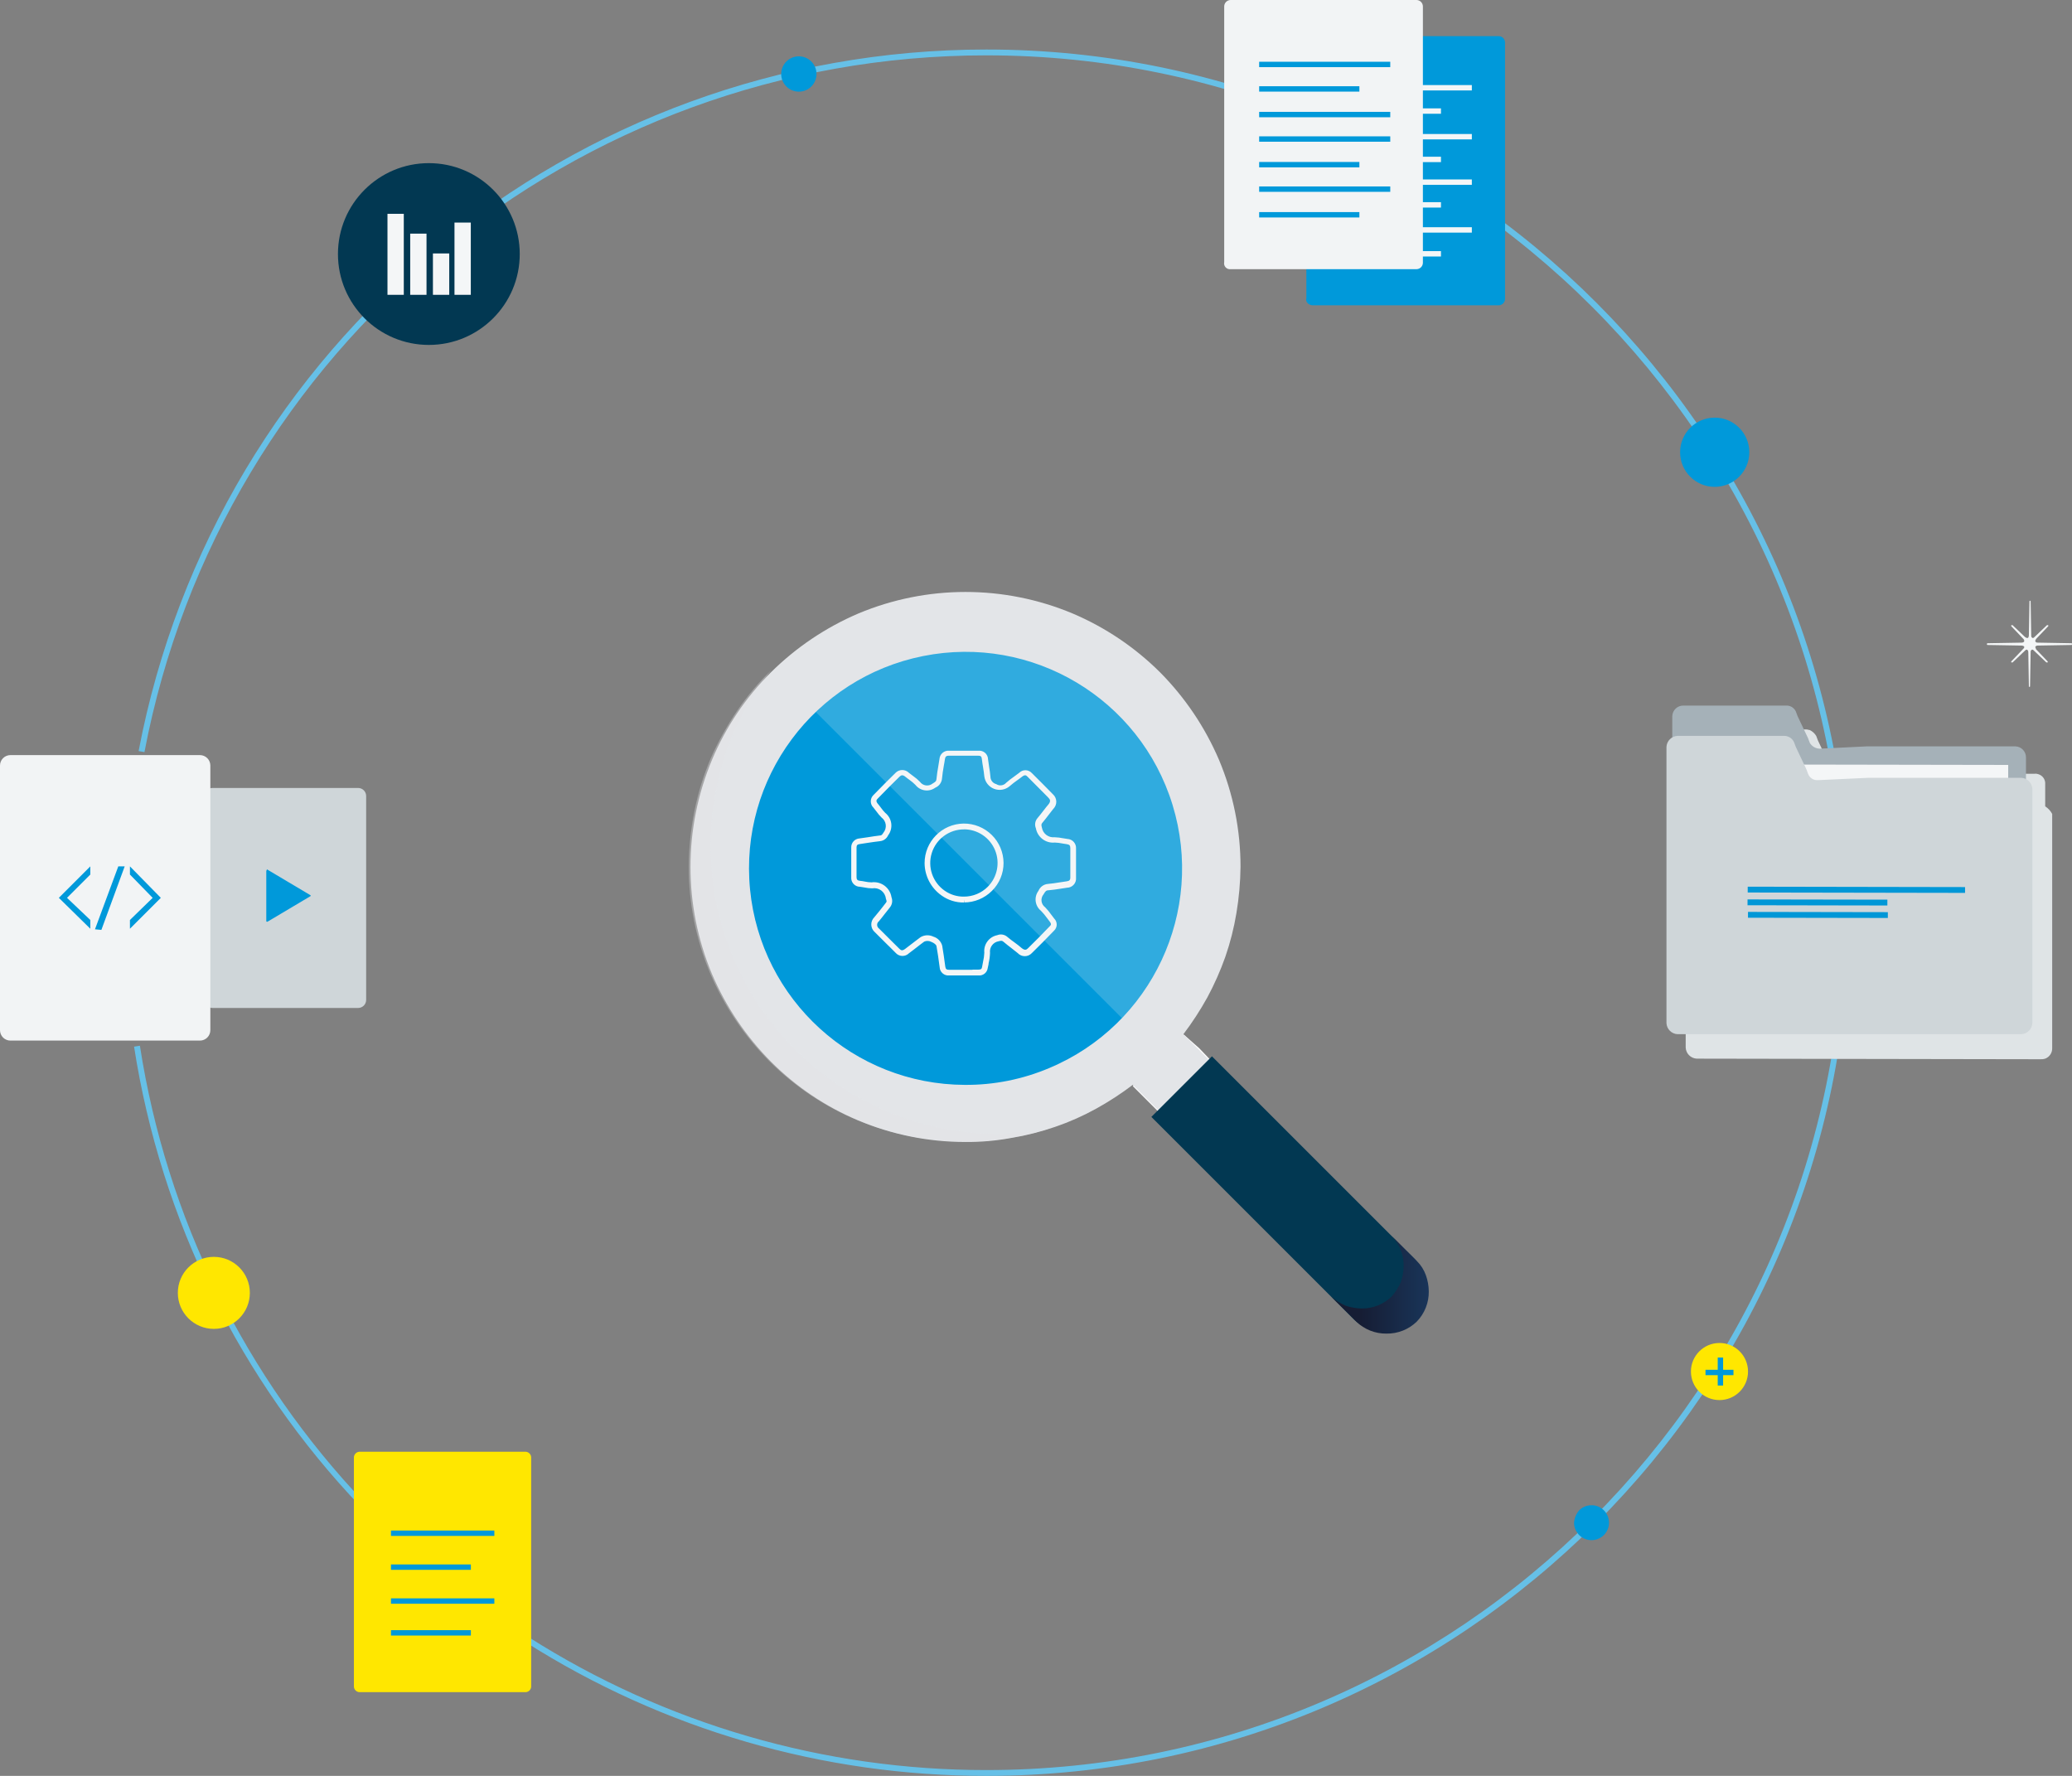 <svg width="308" height="264" viewBox="0 0 308 264" fill="none" xmlns="http://www.w3.org/2000/svg">
<rect x="0" y="0" width="308" height="264" fill="#808080" stroke="none"/>
<path d="M146.638 264C122.35 264.023 98.56 257.112 78.065 244.079L77.277 243.559L77.762 242.832L78.542 243.351C98.893 256.297 122.518 263.16 146.638 263.134C216.89 263.134 274.047 205.969 274.047 135.724C274.047 65.48 216.89 8.228 146.638 8.228C85.457 8.223 32.91 51.708 21.472 111.81L20.605 111.654C32.12 51.136 85.033 7.35 146.638 7.362C217.402 7.362 274.913 64.961 274.913 135.724C274.913 206.488 217.402 264 146.638 264Z" fill="#66C0E7"/>
<path d="M31.579 117.137C31.261 117.135 30.955 117.26 30.729 117.484C30.503 117.708 30.375 118.014 30.375 118.332V148.647C30.375 148.966 30.503 149.271 30.729 149.496C30.955 149.72 31.261 149.845 31.579 149.843H53.233C53.55 149.843 53.854 149.717 54.078 149.492C54.302 149.268 54.428 148.964 54.428 148.647V118.332C54.428 117.672 53.893 117.137 53.233 117.137H31.579Z" fill="#CFD6D9"/>
<path d="M1.559 112.252C1.145 112.25 0.747 112.413 0.454 112.706C0.161 112.999 -0.002 113.397 2.38594e-05 113.811V153.134C-0.002 153.548 0.161 153.946 0.454 154.239C0.747 154.532 1.145 154.695 1.559 154.693H29.709C30.123 154.695 30.521 154.532 30.814 154.239C31.107 153.946 31.27 153.548 31.268 153.134V113.811C31.27 113.397 31.107 112.999 30.814 112.706C30.521 112.413 30.123 112.25 29.709 112.252H1.559Z" fill="#F2F4F5"/>
<path d="M53.649 224.019C35.688 205.187 23.921 181.309 19.93 155.594L20.796 155.455C24.753 181.01 36.434 204.743 54.273 223.465L53.649 224.019Z" fill="#66C0E7"/>
<path d="M255.598 208.134C257.942 208.134 259.842 206.234 259.842 203.89C259.842 201.546 257.942 199.646 255.598 199.646C253.254 199.646 251.354 201.546 251.354 203.89C251.354 206.234 253.254 208.134 255.598 208.134Z" fill="#FFE700"/>
<path d="M256.139 201.811H255.338V205.969H256.139V201.811Z" fill="#0099DA"/>
<path d="M257.677 203.63H253.52V204.43H257.677V203.63Z" fill="#0099DA"/>
<path d="M118.748 13.624C120.197 13.624 121.372 12.449 121.372 11C121.372 9.55 120.197 8.375 118.748 8.375C117.299 8.375 116.124 9.55 116.124 11C116.124 12.449 117.299 13.624 118.748 13.624Z" fill="#0099DA"/>
<path d="M31.788 197.55C34.744 197.55 37.14 195.153 37.14 192.197C37.14 189.241 34.744 186.844 31.788 186.844C28.831 186.844 26.435 189.241 26.435 192.197C26.435 195.153 28.831 197.55 31.788 197.55Z" fill="#FFE700"/>
<path d="M254.888 72.375C257.729 72.375 260.033 70.071 260.033 67.23C260.033 64.388 257.729 62.085 254.888 62.085C252.047 62.085 249.743 64.388 249.743 67.23C249.743 70.071 252.047 72.375 254.888 72.375Z" fill="#0099DA"/>
<path d="M63.748 51.276C71.21 51.276 77.26 45.226 77.26 37.764C77.26 30.301 71.21 24.252 63.748 24.252C56.286 24.252 50.236 30.301 50.236 37.764C50.236 45.226 56.286 51.276 63.748 51.276Z" fill="#023852"/>
<path d="M60.024 31.787H57.598V43.827H60.024V31.787Z" fill="#F4F6F7"/>
<path d="M69.984 33.086H67.559V43.827H69.984V33.086Z" fill="#F4F6F7"/>
<path d="M63.401 34.732H60.976V43.827H63.401V34.732Z" fill="#F4F6F7"/>
<path d="M66.779 37.677H64.354V43.827H66.779V37.677Z" fill="#F4F6F7"/>
<path opacity="0.3" d="M222.512 43.827C222.526 44.114 222.424 44.396 222.228 44.608C222.033 44.819 221.76 44.944 221.472 44.953H198.433C198.145 44.944 197.873 44.819 197.677 44.608C197.482 44.396 197.38 44.114 197.394 43.827V9.614H220.779C221.194 9.612 221.592 9.775 221.884 10.068C222.177 10.361 222.341 10.759 222.339 11.173V43.827H222.512Z" fill="#003A5D"/>
<path d="M15.071 138.236L18.535 128.795H17.583L14.118 138.15L15.071 138.236Z" fill="#0099DA"/>
<path d="M19.315 128.795V130.008L22.693 133.472L19.315 136.764V138.063L23.905 133.472L19.315 128.795Z" fill="#0099DA"/>
<path d="M13.425 138.063V136.764L9.961 133.472L13.425 130.008V128.795L8.748 133.472L13.425 138.063Z" fill="#0099DA"/>
<path d="M233.979 226.409C234.003 227.644 234.892 228.692 236.106 228.916C237.321 229.139 238.525 228.478 238.987 227.333C239.449 226.188 239.042 224.876 238.012 224.194C236.983 223.512 235.616 223.649 234.742 224.521C234.287 225.05 234.019 225.713 233.979 226.409Z" fill="#0099DA"/>
<path d="M39.583 129.488V136.937C39.583 136.96 39.592 136.982 39.608 136.998C39.624 137.014 39.646 137.024 39.669 137.024H39.756L42.961 135.118L46.165 133.213C46.165 133.213 46.252 133.126 46.165 133.126C46.165 133.078 46.126 133.039 46.079 133.039L42.874 131.134L39.669 129.228C39.669 129.402 39.583 129.402 39.583 129.488Z" fill="#0099DA"/>
<path d="M302.543 96.228C302.543 96.142 302.543 96.142 302.63 96.055C302.716 95.968 302.89 95.968 302.976 95.968L307.913 95.882C308 95.882 308 95.795 308 95.709C308 95.661 307.961 95.622 307.913 95.622L302.976 95.535C302.803 95.535 302.716 95.535 302.63 95.449C302.543 95.362 302.543 95.362 302.543 95.275C302.543 95.189 302.63 95.016 302.716 94.929L304.449 93.11C304.472 93.087 304.485 93.056 304.485 93.023C304.485 92.991 304.472 92.96 304.449 92.937H304.276L302.457 94.669C302.37 94.756 302.283 94.842 302.197 94.842C302.11 94.842 302.11 94.842 302.024 94.756C301.937 94.669 301.937 94.582 301.937 94.409L301.85 89.386C301.85 89.338 301.812 89.299 301.764 89.299C301.716 89.299 301.677 89.338 301.677 89.386L301.59 94.409C301.603 94.531 301.573 94.654 301.504 94.756C301.504 94.842 301.417 94.842 301.331 94.842C301.244 94.842 301.071 94.756 300.984 94.669L299.165 92.937H298.992C298.969 92.96 298.956 92.991 298.956 93.023C298.956 93.056 298.969 93.087 298.992 93.11L300.724 94.929C300.831 95.013 300.895 95.14 300.898 95.275C300.898 95.362 300.898 95.362 300.811 95.449C300.709 95.518 300.587 95.548 300.464 95.535L295.441 95.622C295.354 95.622 295.354 95.709 295.354 95.795C295.354 95.843 295.393 95.882 295.441 95.882L300.464 95.968C300.587 95.955 300.709 95.986 300.811 96.055C300.898 96.055 300.898 96.142 300.898 96.228C300.898 96.315 300.811 96.401 300.724 96.488L298.992 98.307C298.969 98.33 298.956 98.361 298.956 98.394C298.956 98.426 298.969 98.457 298.992 98.48H299.165L300.984 96.748C301.071 96.661 301.157 96.575 301.244 96.575C301.331 96.575 301.331 96.575 301.417 96.661C301.486 96.763 301.517 96.886 301.504 97.008L301.59 102.031C301.59 102.079 301.629 102.118 301.677 102.118C301.725 102.118 301.764 102.079 301.764 102.031L301.85 97.008C301.85 96.835 301.85 96.748 301.937 96.661C302.024 96.575 302.024 96.575 302.11 96.575C302.197 96.575 302.283 96.661 302.37 96.748L304.189 98.48H304.362C304.385 98.457 304.399 98.426 304.399 98.394C304.399 98.361 304.385 98.33 304.362 98.307L302.63 96.488C302.641 96.393 302.61 96.297 302.543 96.228Z" fill="#F4F6F7"/>
<g style="mix-blend-mode:multiply">
<path d="M304.016 119.874V116.583C304.069 115.933 303.678 115.328 303.063 115.11C302.871 115.033 302.663 115.003 302.457 115.024H273.614C273.437 115.031 273.26 115.001 273.094 114.937C272.649 114.831 272.29 114.504 272.142 114.071L271.882 113.378L271.016 111.732L270.236 110.087L269.976 109.394C269.747 109.02 269.417 108.72 269.024 108.528C268.85 108.528 268.764 108.441 268.504 108.441H253.26C252.38 108.431 251.651 109.121 251.614 110V113.031C251.032 113.289 250.658 113.867 250.661 114.504V150.622H250.575V155.732C250.618 156.622 251.33 157.334 252.22 157.378L303.323 157.465C303.557 157.479 303.792 157.449 304.016 157.378C304.658 157.132 305.075 156.507 305.055 155.819V121C304.813 120.54 304.454 120.152 304.016 119.874Z" fill="#DFE4E6"/>
</g>
<path d="M270.496 111.299C269.89 111.279 269.335 110.953 269.024 110.433L268.764 109.74L267.984 108.094L267.205 106.449L266.945 105.756C266.677 105.193 266.094 104.851 265.473 104.89H250.228C249.349 104.88 248.62 105.57 248.583 106.449V145.945C248.573 146.825 249.263 147.553 250.142 147.591H299.512C300.391 147.601 301.12 146.91 301.158 146.031V112.598C301.168 111.719 300.477 110.99 299.598 110.953H277.512L270.496 111.299Z" fill="#A5B1B8"/>
<path d="M250.691 122.897L250.707 113.63L298.518 113.713L298.502 122.981L250.691 122.897Z" fill="#F4F6F7"/>
<path d="M270.236 115.976C269.586 116.029 268.982 115.638 268.764 115.024L268.504 114.331L267.724 112.685L266.945 111.039L266.685 110.346C266.427 109.765 265.849 109.391 265.213 109.394H249.362C248.472 109.437 247.76 110.149 247.717 111.039V152.094C247.76 152.985 248.472 153.697 249.362 153.74H300.465C301.355 153.697 302.067 152.985 302.11 152.094V117.275C302.067 116.385 301.355 115.673 300.465 115.63H277.685L270.236 115.976Z" fill="#CFD6D9"/>
<g style="mix-blend-mode:multiply">
<path d="M259.795 132.679L259.796 131.813L292.103 131.87L292.102 132.736L259.795 132.679Z" fill="#0097D7"/>
</g>
<g style="mix-blend-mode:multiply">
<path d="M259.767 134.572L259.769 133.706L280.556 133.742L280.555 134.609L259.767 134.572Z" fill="#0097D7"/>
</g>
<g style="mix-blend-mode:multiply">
<path d="M259.837 136.429L259.838 135.563L280.626 135.599L280.624 136.465L259.837 136.429Z" fill="#0097D7"/>
</g>
<path d="M195.142 45.386H222.772C223.296 45.381 223.72 44.957 223.724 44.433V6.323C223.72 5.799 223.296 5.375 222.772 5.37H195.142C194.618 5.375 194.194 5.799 194.189 6.323V44.346C194.016 44.866 194.536 45.386 195.142 45.386Z" fill="#0099DA"/>
<path d="M218.788 26.677H199.299V27.478H218.788V26.677Z" fill="#F4F6F7"/>
<path d="M218.788 33.779H199.299V34.58H218.788V33.779Z" fill="#F4F6F7"/>
<path d="M214.197 30.055H199.299V30.856H214.197V30.055Z" fill="#F4F6F7"/>
<path d="M214.197 37.331H199.299V38.131H214.197V37.331Z" fill="#F4F6F7"/>
<path d="M218.788 12.646H199.299V13.446H218.788V12.646Z" fill="#F4F6F7"/>
<path d="M218.788 19.921H199.299V20.722H218.788V19.921Z" fill="#F4F6F7"/>
<path d="M214.197 16.11H199.299V16.911H214.197V16.11Z" fill="#F4F6F7"/>
<path d="M214.197 23.299H199.299V24.1H214.197V23.299Z" fill="#F4F6F7"/>
<path d="M182.929 40.016H210.559C211.083 40.011 211.507 39.587 211.512 39.063V0.953C211.507 0.429 211.083 0.005 210.559 0H182.929C182.405 0.005 181.981 0.429 181.976 0.953V38.976C181.918 39.25 181.996 39.535 182.185 39.741C182.374 39.948 182.651 40.05 182.929 40.016Z" fill="#F2F4F5"/>
<path d="M206.661 20.268H187.173V21.068H206.661V20.268Z" fill="#0099DA"/>
<path d="M206.661 27.717H187.173V28.517H206.661V27.717Z" fill="#0099DA"/>
<path d="M202.071 24.079H187.173V24.879H202.071V24.079Z" fill="#0099DA"/>
<path d="M206.661 9.181H187.173V9.981H206.661V9.181Z" fill="#0099DA"/>
<path d="M206.661 16.63H187.173V17.43H206.661V16.63Z" fill="#0099DA"/>
<path d="M202.071 12.819H187.173V13.619H202.071V12.819Z" fill="#0099DA"/>
<path d="M202.071 31.528H187.173V32.328H202.071V31.528Z" fill="#0099DA"/>
<path opacity="0.3" d="M167.079 155.386C155.357 167.093 136.662 167.99 123.873 157.457C111.084 146.925 108.38 128.405 117.623 114.656C126.867 100.906 145.037 96.42 159.618 104.287C174.198 112.154 180.425 129.804 174.008 145.079C172.356 148.914 170.007 152.409 167.079 155.386Z" fill="#003A5D"/>
<path d="M179.811 129.488C179.798 113.612 169.515 99.569 154.384 94.763C139.253 89.958 122.751 95.495 113.58 108.454C104.41 121.414 104.678 138.818 114.244 151.488H115.11C122.034 160.036 132.446 165.002 143.446 165.002C154.446 165.002 164.858 160.036 171.782 151.488H172.466C177.264 145.16 179.845 137.429 179.811 129.488Z" fill="#0099DA"/>
<path d="M176 153.827C176 153.827 175.74 154.173 175.394 154.693C175.047 155.213 174.354 155.906 173.661 156.685C172.968 157.465 172.102 158.331 171.236 159.197C170.384 160.067 169.423 160.824 168.378 161.449L170.37 163.441L172.362 165.433L174.354 167.425L176.346 169.417L178.252 167.512L180.157 165.606L182.063 163.701L183.968 161.795L182.063 159.803L180.157 157.811L178.252 155.819L176 153.827Z" fill="url(#paint0_linear)"/>
<path opacity="0.2" d="M168.291 152.874L144.213 128.795L120.134 104.716C122.199 101.53 125.027 98.91 128.362 97.094C134.165 93.89 143.173 91.984 156.252 96.921C169.331 101.858 176.693 112.079 178.598 122.905C180.615 134.008 176.711 145.361 168.291 152.874Z" fill="#F4F6F7"/>
<path d="M195.315 173.142L190.465 168.291L185.614 163.441L180.764 158.591L175.913 153.74C177.226 152.009 178.413 150.185 179.465 148.284C180.515 146.335 181.413 144.308 182.15 142.221C182.881 140.106 183.431 137.932 183.795 135.725C184.173 133.463 184.375 131.175 184.402 128.882C184.41 123.409 183.32 117.989 181.197 112.945C179.124 108.103 176.156 103.695 172.449 99.953C168.714 96.236 164.305 93.267 159.457 91.205C149.262 86.932 137.778 86.932 127.583 91.205C122.74 93.278 118.332 96.246 114.591 99.953C110.855 103.672 107.884 108.085 105.843 112.945C101.569 123.14 101.569 134.624 105.843 144.819C107.915 149.661 110.883 154.069 114.591 157.811C118.309 161.546 122.723 164.518 127.583 166.559C132.627 168.683 138.046 169.773 143.52 169.764C145.815 169.785 148.107 169.582 150.362 169.158C152.57 168.793 154.743 168.243 156.858 167.512C158.954 166.795 160.982 165.897 162.921 164.827C164.823 163.776 166.647 162.589 168.378 161.276L173.228 166.126L178.079 170.976L182.929 175.827L187.78 180.677L189.685 178.772L191.591 176.866L193.496 174.961L195.315 173.142ZM143.433 161.276C126.904 161.228 113.098 148.666 111.493 132.215C109.888 115.763 121.006 100.771 137.214 97.529C153.423 94.287 169.452 103.851 174.298 119.654C179.144 135.457 171.232 152.362 155.992 158.764C152.021 160.45 147.747 161.305 143.433 161.276Z" fill="#E3E5E8"/>
<g opacity="0.6">
<path opacity="0.6" d="M148.457 168.551C124.836 168.527 105.693 149.385 105.669 125.764C105.656 123.325 105.859 120.891 106.276 118.488C106.669 116.165 107.248 113.876 108.008 111.646C108.783 109.462 109.739 107.347 110.866 105.323C111.954 103.302 113.23 101.388 114.677 99.606C112.767 101.443 111.054 103.475 109.567 105.669C108.064 107.889 106.76 110.236 105.669 112.685C104.602 115.196 103.789 117.807 103.244 120.48C102.69 123.218 102.4 126.002 102.378 128.795C102.369 134.268 103.459 139.688 105.583 144.732C107.656 149.575 110.623 153.982 114.331 157.724C118.05 161.459 122.463 164.431 127.323 166.472C132.367 168.596 137.787 169.686 143.26 169.677C144.386 169.677 145.425 169.677 146.551 169.59C147.677 169.504 148.717 169.417 149.756 169.244C150.795 169.071 151.835 168.898 152.874 168.638C153.913 168.378 154.866 168.118 155.906 167.772L154.087 168.031C153.485 168.132 152.877 168.19 152.268 168.205C151.635 168.279 150.999 168.308 150.362 168.291C149.752 168.51 149.103 168.599 148.457 168.551Z" fill="#E3E5E8"/>
</g>
<path d="M210.299 196.354C210.917 195.745 211.391 195.005 211.685 194.189C212.262 192.624 212.262 190.904 211.685 189.339C211.338 188.55 210.87 187.819 210.299 187.173L202.764 179.638L195.228 172.102L187.693 164.567L180.157 157.031L177.905 159.283L175.653 161.535L173.401 163.787L171.149 166.039L178.685 173.575L186.22 181.11L193.756 188.646L201.291 196.181C202.52 197.372 204.171 198.026 205.882 198C206.708 197.983 207.526 197.836 208.307 197.567C209.073 197.362 209.765 196.941 210.299 196.354Z" fill="#023852"/>
<path d="M210.62 187.468L209.693 186.541L208.74 185.605L207.805 184.67L206.869 183.735C208.039 184.939 208.681 186.56 208.653 188.239C208.635 189.047 208.491 189.847 208.229 190.612C207.89 191.386 207.431 192.103 206.869 192.734C205.667 193.902 204.05 194.544 202.374 194.518C201.566 194.499 200.765 194.356 200.001 194.094C199.227 193.754 198.511 193.295 197.879 192.734L198.805 193.669L199.741 194.596L200.676 195.531L201.612 196.467C202.814 197.635 204.431 198.277 206.107 198.251C207.783 198.277 209.4 197.635 210.602 196.467C211.77 195.265 212.412 193.647 212.387 191.972C212.379 191.16 212.235 190.355 211.962 189.59C211.68 188.79 211.221 188.065 210.62 187.468Z" fill="url(#paint1_linear)"/>
<path d="M53.398 215.816C52.978 215.853 52.646 216.185 52.609 216.605V250.765C52.646 251.185 52.978 251.517 53.398 251.553H78.169C78.589 251.517 78.921 251.185 78.957 250.765V216.605C78.921 216.185 78.589 215.853 78.169 215.816H53.398Z" fill="#FFE700"/>
<path d="M73.484 227.527H58.118V228.327H73.484V227.527Z" fill="#0099DA"/>
<path d="M73.484 237.609H58.118V238.409H73.484V237.609Z" fill="#0099DA"/>
<path d="M69.993 232.568H58.118V233.368H69.993V232.568Z" fill="#0099DA"/>
<path d="M69.993 242.338H58.118V243.138H69.993V242.338Z" fill="#0099DA"/>
<path d="M145.434 145.009H141.103C140.746 145.045 140.389 144.932 140.118 144.695C139.847 144.459 139.687 144.121 139.674 143.762C139.535 142.636 139.362 141.536 139.215 140.696C139.215 140.462 138.86 140.185 138.444 140.02C138.117 139.846 137.728 139.83 137.387 139.977L136.755 140.453C136.209 140.869 135.655 141.319 135.118 141.709C134.851 141.977 134.485 142.122 134.107 142.109C133.729 142.096 133.374 141.926 133.126 141.64C132.806 141.311 132.476 140.99 132.156 140.67L132 140.523L130.051 138.582C129.727 138.309 129.533 137.912 129.516 137.489C129.5 137.065 129.663 136.654 129.965 136.356C130.259 136.01 130.528 135.655 130.831 135.3C131.134 134.945 131.342 134.624 131.61 134.304C131.879 133.983 131.801 133.992 131.68 133.568C131.625 133.092 131.376 132.661 130.992 132.375C130.608 132.09 130.124 131.976 129.653 132.06C129.265 132.057 128.879 132.014 128.501 131.931C128.284 131.887 128.059 131.853 127.843 131.827C127.477 131.828 127.127 131.676 126.879 131.408C126.63 131.139 126.506 130.779 126.535 130.415C126.535 128.948 126.535 127.484 126.535 126.023C126.495 125.299 127.049 124.679 127.773 124.638L129.046 124.456C129.627 124.36 130.198 124.274 130.779 124.205C131.03 124.205 131.117 124.109 131.324 123.78C131.595 123.447 131.718 123.018 131.664 122.593C131.61 122.167 131.384 121.783 131.039 121.528C130.753 121.242 130.492 120.932 130.259 120.601C130.12 120.419 129.982 120.229 129.835 120.056C129.581 119.812 129.438 119.476 129.438 119.125C129.438 118.773 129.581 118.437 129.835 118.194C131.004 116.99 132.078 115.916 133.109 114.902C133.372 114.626 133.736 114.47 134.118 114.47C134.499 114.47 134.864 114.626 135.127 114.902C135.317 115.058 135.517 115.205 135.724 115.353C136.092 115.608 136.434 115.898 136.746 116.219C136.955 116.513 137.277 116.708 137.634 116.757C137.992 116.806 138.354 116.705 138.635 116.479C139.068 116.219 139.18 116.132 139.206 115.794C139.267 115.145 139.371 114.495 139.483 113.871C139.535 113.534 139.596 113.187 139.648 112.849C139.668 112.488 139.834 112.15 140.109 111.915C140.384 111.679 140.743 111.566 141.103 111.602H145.434C145.797 111.563 146.16 111.679 146.434 111.921C146.708 112.164 146.866 112.51 146.872 112.875C146.915 113.256 146.976 113.646 147.036 114.027C147.097 114.408 147.192 114.989 147.227 115.474C147.235 115.992 147.59 116.44 148.093 116.565C148.56 116.875 149.184 116.794 149.557 116.375C149.955 116.023 150.375 115.697 150.813 115.396L151.523 114.868C151.773 114.623 152.111 114.491 152.461 114.501C152.81 114.511 153.14 114.662 153.376 114.919C154.39 115.916 155.386 116.929 156.382 117.942L156.529 118.09C156.832 118.363 157.009 118.75 157.017 119.159C157.025 119.567 156.864 119.96 156.572 120.246L155.897 121.112C155.585 121.519 155.282 121.918 154.953 122.308C154.788 122.498 154.762 122.611 154.875 123.027C155.026 123.933 155.858 124.564 156.772 124.464C157.208 124.48 157.643 124.532 158.071 124.62L158.669 124.716C159.031 124.731 159.372 124.893 159.613 125.163C159.855 125.434 159.976 125.791 159.95 126.153C159.95 127.591 159.95 129.02 159.95 130.484C159.987 130.86 159.864 131.234 159.612 131.515C159.361 131.796 159.003 131.96 158.625 131.965C158.279 132.008 157.941 132.069 157.603 132.121C157.032 132.208 156.443 132.303 155.871 132.346C155.507 132.346 155.386 132.502 155.117 132.961C154.884 133.241 154.778 133.604 154.822 133.965C154.866 134.325 155.058 134.652 155.351 134.867C155.694 135.219 156.007 135.598 156.287 136.001L156.702 136.547C156.943 136.782 157.078 137.103 157.078 137.439C157.078 137.775 156.943 138.097 156.702 138.331L155.013 140.064L153.376 141.692C153.106 141.981 152.728 142.145 152.333 142.145C151.937 142.145 151.559 141.981 151.289 141.692C150.977 141.432 150.657 141.181 150.328 140.93C149.998 140.679 149.548 140.332 149.176 140.012C148.968 139.838 148.864 139.812 148.457 139.925C147.629 140.058 147.057 140.826 147.166 141.657C147.15 142.174 147.081 142.688 146.958 143.19C146.958 143.424 146.863 143.658 146.828 143.892C146.747 144.583 146.126 145.08 145.434 145.009ZM144.568 144.143H145.434C145.841 144.143 145.945 144.022 145.988 143.727C146.032 143.433 146.075 143.234 146.127 142.982C146.235 142.537 146.299 142.081 146.317 141.623C146.19 140.393 147.019 139.268 148.232 139.024C148.745 138.813 149.334 138.914 149.747 139.284C150.12 139.596 150.492 139.882 150.873 140.15C151.254 140.419 151.54 140.661 151.861 140.93C152.354 141.337 152.588 141.181 152.787 140.99L154.416 139.371C154.979 138.799 155.542 138.227 156.096 137.638C156.2 137.534 156.347 137.387 156.035 136.997C155.888 136.816 155.75 136.616 155.602 136.426C155.342 136.06 155.052 135.715 154.736 135.395C153.838 134.667 153.674 133.361 154.364 132.433C154.606 131.846 155.159 131.446 155.793 131.402C156.356 131.359 156.928 131.264 157.482 131.177L158.53 131.021C158.972 130.969 159.11 130.822 159.102 130.406C159.102 128.977 159.102 127.539 159.102 126.075C159.102 125.694 158.972 125.547 158.582 125.495L157.932 125.391C157.562 125.313 157.185 125.267 156.806 125.253C155.455 125.392 154.225 124.467 153.983 123.131C153.769 122.62 153.863 122.033 154.225 121.615C154.546 121.242 154.849 120.844 155.152 120.454C155.455 120.064 155.602 119.865 155.845 119.588C156.217 119.129 156.122 118.86 155.845 118.592L155.698 118.436C154.702 117.431 153.706 116.418 152.701 115.422C152.536 115.257 152.363 115.145 151.982 115.422C151.748 115.612 151.497 115.786 151.246 115.968C150.837 116.253 150.444 116.559 150.068 116.886C149.424 117.425 148.537 117.569 147.756 117.262C146.974 116.955 146.423 116.246 146.317 115.413C146.274 114.954 146.205 114.495 146.127 114.036C146.049 113.577 145.997 113.239 145.954 112.841C145.91 112.442 145.789 112.338 145.382 112.338H141.051C140.687 112.338 140.514 112.46 140.462 112.849C140.41 113.239 140.35 113.542 140.289 113.88C140.185 114.495 140.081 115.119 140.029 115.734C139.978 116.338 139.593 116.862 139.033 117.094C138.101 117.779 136.792 117.599 136.08 116.686C135.813 116.417 135.523 116.17 135.213 115.95C134.997 115.794 134.78 115.638 134.572 115.465C134.183 115.145 133.949 115.231 133.706 115.465C132.676 116.47 131.61 117.544 130.45 118.739C130.294 118.895 130.172 119.077 130.45 119.441C130.614 119.623 130.761 119.822 130.909 120.021C131.114 120.314 131.343 120.589 131.593 120.844C132.615 121.656 132.804 123.136 132.017 124.179C131.804 124.658 131.352 124.988 130.831 125.045C130.268 125.105 129.705 125.192 129.098 125.279L127.799 125.478C127.444 125.521 127.323 125.651 127.323 125.997C127.323 127.458 127.323 128.922 127.323 130.389C127.323 130.761 127.453 130.9 127.851 130.943C128.096 130.964 128.339 131.001 128.579 131.056C128.898 131.125 129.223 131.163 129.549 131.168C130.979 130.972 132.301 131.959 132.52 133.386C132.718 133.898 132.625 134.477 132.277 134.901C132.017 135.213 131.766 135.542 131.515 135.863C131.264 136.183 130.952 136.599 130.649 136.954C130.482 137.08 130.383 137.277 130.383 137.487C130.383 137.696 130.482 137.893 130.649 138.019C131.264 138.643 131.896 139.258 132.52 139.882L132.719 140.081L133.698 141.051C133.949 141.302 134.139 141.371 134.564 141.051L136.218 139.786L136.85 139.31C137.432 138.972 138.143 138.946 138.747 139.241C139.383 139.432 139.876 139.936 140.055 140.575C140.194 141.441 140.376 142.541 140.514 143.684C140.566 144.065 140.705 144.169 141.094 144.169H144.559L144.568 144.143ZM143.346 134.174V133.741L143.294 134.165C142.107 134.185 140.945 133.823 139.977 133.134C138.402 132.034 137.457 130.24 137.439 128.319C137.434 125.097 140.022 122.472 143.243 122.429C144.805 122.415 146.309 123.024 147.422 124.121C148.536 125.218 149.166 126.713 149.176 128.275C149.184 129.841 148.559 131.343 147.443 132.442C146.344 133.538 144.856 134.155 143.303 134.156L143.346 134.174ZM143.286 123.295C141.094 123.295 139.156 124.721 138.505 126.814C137.853 128.907 138.64 131.181 140.445 132.424C141.276 133 142.266 133.303 143.277 133.29C144.613 133.294 145.894 132.764 146.837 131.818C148.259 130.384 148.68 128.237 147.906 126.373C147.132 124.508 145.313 123.291 143.294 123.286L143.286 123.295Z" fill="#F4F6F7"/>
<defs>
<linearGradient id="paint0_linear" x1="183.726" y1="161.622" x2="168.387" y2="161.622" gradientUnits="userSpaceOnUse">
<stop stop-color="#CFCFCC"/>
<stop offset="0.23" stop-color="white"/>
</linearGradient>
<linearGradient id="paint1_linear" x1="197.861" y1="190.993" x2="212.499" y2="190.993" gradientUnits="userSpaceOnUse">
<stop offset="0.3" stop-color="#161D34"/>
<stop offset="1" stop-color="#193559"/>
</linearGradient>
</defs>
</svg>
